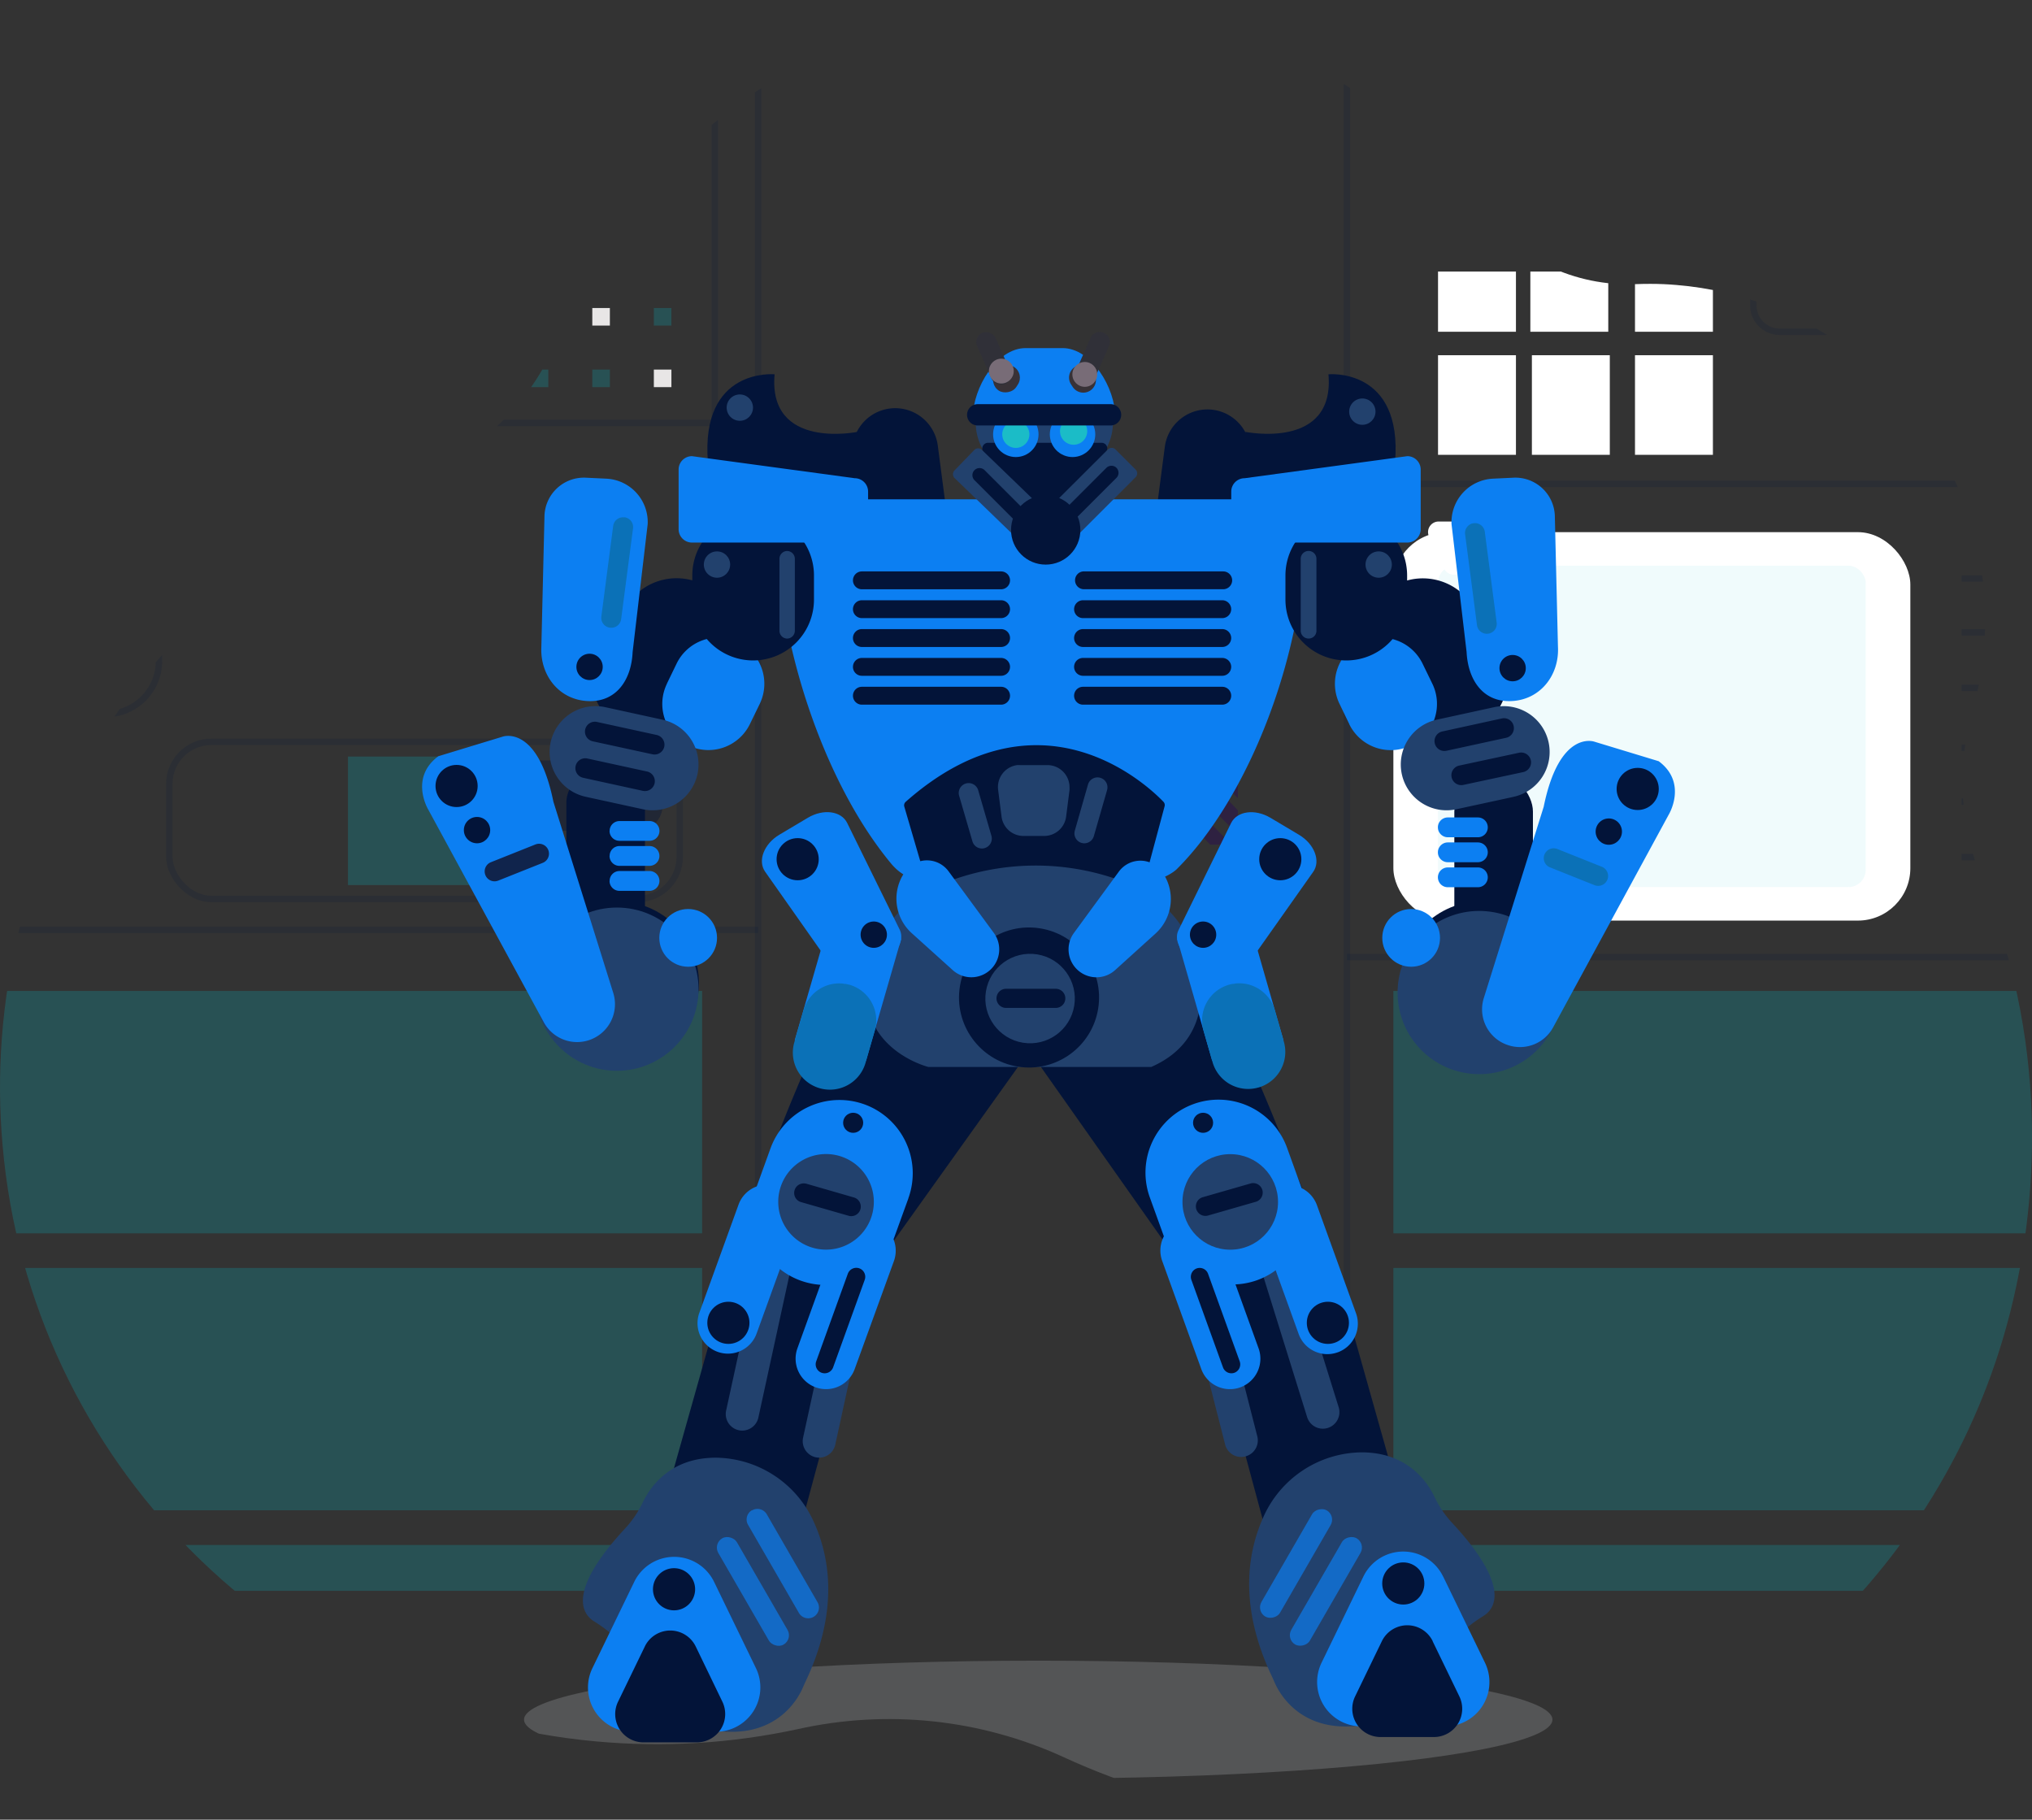<svg xmlns="http://www.w3.org/2000/svg" xmlns:xlink="http://www.w3.org/1999/xlink" width="620.417" height="555.554" viewBox="0 0 620.417 555.554"><rect x="0" y="0" width="620.417" height="555.554" fill="#333333" stroke="none"/><defs><clipPath id="a"><path d="M615.491,393.265c-17.38,81.011-82.316,143.62-163.8,158.626-45.752,8.429-89.464,1.919-127.128-15.524A127.944,127.944,0,0,0,243.6,527.9a203.037,203.037,0,0,1-61.491,3.761C85.8,523,9.117,446,.789,349.615A200.732,200.732,0,0,1,128.2,144.772a74.046,74.046,0,0,0,42.1-41.631A163.648,163.648,0,0,1,453.059,65.172a53.821,53.821,0,0,0,19.689,16.074,56.569,56.569,0,0,0,26.706,5.5c1.482-.058,2.979-.086,4.481-.082q4.02,0,7.968.345a102.634,102.634,0,0,1,90.572,129.377q-.178.676-.374,1.338a76.056,76.056,0,0,0-1.857,33.394,82.255,82.255,0,0,0,4.941,17.64,207.521,207.521,0,0,1,15.131,71.575,218.753,218.753,0,0,1-4.826,52.933Z" transform="translate(-0.004 0)" fill="none"></path></clipPath><clipPath id="b"><path d="M615.492,393.265A205.721,205.721,0,0,1,451.689,551.9c-41.381,7.618-81.074,3.017-116.151-10.827q-5.565-2.192-10.962-4.7a127.929,127.929,0,0,0-80.954-8.467,203.063,203.063,0,0,1-61.5,3.761A199.5,199.5,0,0,1,54.255,469.2h0A200.761,200.761,0,0,1,128.2,144.757a74.046,74.046,0,0,0,42.106-41.616A163.6,163.6,0,0,1,322.35,0q6.16,0,12.252.48h0a163.51,163.51,0,0,1,118.43,64.667,53.82,53.82,0,0,0,19.717,16.1,56.5,56.5,0,0,0,26.706,5.5q2.226-.086,4.481-.077,4.02,0,7.968.345l.926.082a102.652,102.652,0,0,1,89.646,129.291c-.12.456-.249.9-.374,1.343a75.889,75.889,0,0,0-1.857,33.389,81.906,81.906,0,0,0,4.941,17.64,207.561,207.561,0,0,1,15.126,71.58A218.7,218.7,0,0,1,615.492,393.265Z" transform="translate(-0.006)" fill="none"></path></clipPath></defs><g transform="translate(-0.004)"><g transform="translate(0.004 0)"><g clip-path="url(#a)"><path d="M-52.4,105.174v46.212H190.989V42.81" transform="translate(27.261 -22.273)" fill="none" stroke="#031439" stroke-miterlimit="10" stroke-width="1.96" opacity="0.16"></path><rect width="5.363" height="5.363" transform="translate(123.95 94.036)" fill="#01c7d4" opacity="0.21"></rect><rect width="5.363" height="5.363" transform="translate(142.789 94.036)" fill="#01c7d4" opacity="0.21"></rect><rect width="5.363" height="5.363" transform="translate(162.05 94.036)" fill="#4a4a64"></rect><rect width="5.363" height="5.363" transform="translate(180.845 94.036)" fill="#e8e6e6"></rect><rect width="5.363" height="5.363" transform="translate(199.636 94.036)" fill="#01c7d4" opacity="0.21"></rect><rect width="5.363" height="5.363" transform="translate(123.95 112.827)" fill="#01c7d4" opacity="0.21"></rect><rect width="5.363" height="5.363" transform="translate(142.789 112.827)" fill="#e8e6e6"></rect><rect width="5.363" height="5.363" transform="translate(162.05 112.827)" fill="#01c7d4" opacity="0.21"></rect><rect width="5.363" height="5.363" transform="translate(180.845 112.827)" fill="#01c7d4" opacity="0.21"></rect><rect width="5.363" height="5.363" transform="translate(199.636 112.827)" fill="#e8e6e6"></rect><line y2="495.13" transform="translate(231.461 -10.271)" fill="none" stroke="#031439" stroke-miterlimit="10" stroke-width="1.96" opacity="0.16"></line><line x2="268.133" transform="translate(-36.672 283.883)" fill="none" stroke="#031439" stroke-miterlimit="10" stroke-width="1.96" opacity="0.16"></line><rect width="239.513" height="73.993" transform="translate(-25.139 302.535)" fill="#01c7d4" opacity="0.21"></rect><rect width="239.513" height="73.993" transform="translate(-25.139 387.106)" fill="#01c7d4" opacity="0.21"></rect><rect width="239.513" height="13.994" transform="translate(-25.139 471.677)" fill="#01c7d4" opacity="0.21"></rect><line y2="509.522" transform="translate(411.244 -24.663)" fill="none" stroke="#031439" stroke-miterlimit="10" stroke-width="1.96" opacity="0.16"></line><line x1="265.298" transform="translate(411.244 147.737)" fill="none" stroke="#031439" stroke-miterlimit="10" stroke-width="1.96" opacity="0.16"></line><line x1="265.298" transform="translate(411.244 292.182)" fill="none" stroke="#031439" stroke-miterlimit="10" stroke-width="1.96" opacity="0.16"></line><rect width="239.513" height="73.993" transform="translate(425.429 302.535)" fill="#01c7d4" opacity="0.21"></rect><rect width="239.513" height="73.993" transform="translate(425.429 387.106)" fill="#01c7d4" opacity="0.21"></rect><rect width="239.513" height="13.994" transform="translate(425.429 471.677)" fill="#01c7d4" opacity="0.21"></rect><rect width="157.844" height="118.588" rx="16.01" transform="translate(425.429 162.469)" fill="#fff"></rect><rect width="130.582" height="98.104" rx="5.23" transform="translate(439.063 172.706)" fill="#01c7d4" opacity="0.06"></rect><rect width="23.79" height="30.419" transform="translate(439.063 108.447)" fill="#fff"></rect><rect width="23.79" height="30.419" transform="translate(467.722 108.447)" fill="#fff"></rect><rect width="23.79" height="30.419" transform="translate(499.201 108.447)" fill="#fff"></rect><rect width="23.79" height="18.378" transform="translate(439.063 82.902)" fill="#fff"></rect><rect width="52.017" height="21.473" rx="7.82" transform="translate(150.301 232.164)" fill="#031439" opacity="0.38"></rect><rect width="23.79" height="18.378" transform="translate(467.252 82.902)" fill="#fff"></rect><rect width="23.79" height="18.378" transform="translate(499.201 82.902)" fill="#fff"></rect><path d="M1115.93,172.81v10.357a8.026,8.026,0,0,0,8.021,8.021h133.182" transform="translate(-580.591 -89.908)" fill="none" stroke="#031439" stroke-miterlimit="10" stroke-width="1.96" opacity="0.16"></path><line x1="48.836" transform="translate(598.917 176.626)" fill="none" stroke="#031439" stroke-miterlimit="10" stroke-width="1.96" opacity="0.16"></line><circle cx="3.526" cy="3.526" r="3.526" transform="translate(605.941 172.711)" fill="#01c7d4" opacity="0.21"></circle><line x1="48.836" transform="translate(598.917 193.066)" fill="none" stroke="#031439" stroke-miterlimit="10" stroke-width="1.96" opacity="0.16"></line><line x1="48.836" transform="translate(598.917 209.981)" fill="none" stroke="#031439" stroke-miterlimit="10" stroke-width="1.96" opacity="0.16"></line><line x1="48.836" transform="translate(598.917 228.307)" fill="none" stroke="#031439" stroke-miterlimit="10" stroke-width="1.96" opacity="0.16"></line><circle cx="3.526" cy="3.526" r="3.526" transform="translate(605.941 224.392)" fill="#01c7d4" opacity="0.21"></circle><line x1="48.836" transform="translate(598.917 244.747)" fill="none" stroke="#031439" stroke-miterlimit="10" stroke-width="1.96" opacity="0.16"></line><line x1="48.836" transform="translate(598.917 261.662)" fill="none" stroke="#031439" stroke-miterlimit="10" stroke-width="1.96" opacity="0.16"></line><rect width="73.676" height="79.126" rx="16.16" transform="translate(-25.139 138.866)" fill="none" stroke="#031439" stroke-miterlimit="10" stroke-width="1.96" opacity="0.16"></rect><line x2="57.26" transform="translate(-18.236 186.877)" fill="none" stroke="#031439" stroke-miterlimit="10" stroke-width="1.96" opacity="0.16"></line><line x1="59.246" transform="translate(-18.236 203.975)" fill="none" stroke="#031439" stroke-miterlimit="10" stroke-width="1.96" opacity="0.16"></line><circle cx="4.471" cy="4.471" r="4.471" transform="translate(2.963 182.406)" fill="#01c7d4" opacity="0.21"></circle><circle cx="4.471" cy="4.471" r="4.471" transform="translate(29.506 199.504)" fill="#01c7d4" opacity="0.21"></circle><rect width="59.246" height="12.324" rx="4.32" transform="translate(-18.236 145.127)" fill="#031439" opacity="0.38"></rect><rect width="57.26" height="13.816" transform="translate(-18.236 164.609)" fill="#01c7d4" opacity="0.21"></rect><rect width="155.849" height="47.982" rx="12.86" transform="translate(51.694 226.474)" fill="none" stroke="#031439" stroke-miterlimit="10" stroke-width="1.96" opacity="0.16"></rect><rect width="39.227" height="39.227" transform="translate(106.238 230.983)" fill="#01c7d4" opacity="0.21"></rect><ellipse cx="157" cy="18" rx="157" ry="18" transform="translate(160 507)" fill="#d9dee5" opacity="0.2"></ellipse></g><path d="M748.37,501.49v6.539l10.5,10.751h6.5Z" transform="translate(-389.359 -260.912)" fill="#2e2141"></path><path d="M754.14,497.086l16.186,15.946v-7.306l-8.88-9.216Z" transform="translate(-392.361 -258.321)" fill="#2e2141"></path><path d="M777.13,497.2l5.157,5.162V497.2Z" transform="translate(-404.322 -258.68)" fill="#2e2141"></path><path d="M748.37,524.19v6.4h6.16Z" transform="translate(-389.359 -272.722)" fill="#2e2141"></path><rect width="17.265" height="5.114" rx="2.557" transform="translate(390.419 167.391)" fill="#787184"></rect><rect width="21.161" height="5.114" rx="2.557" transform="translate(389.877 176.189)" fill="#787184"></rect><path d="M912.114,331.9h20.739a3.229,3.229,0,0,1,3.229,3.224h0a3.224,3.224,0,0,1-3.229,3.219H912.114a3.219,3.219,0,0,1-3.224-3.219h0A3.224,3.224,0,0,1,912.114,331.9Z" transform="translate(-472.873 -172.679)" fill="#fff"></path><path d="M921.738,352.28h20.734A3.224,3.224,0,0,1,945.7,355.5h0a3.224,3.224,0,0,1-3.229,3.224H921.738a3.224,3.224,0,0,1-3.229-3.224h0A3.224,3.224,0,0,1,921.738,352.28Z" transform="translate(-477.878 -183.282)" fill="#fff"></path><path d="M565.114,615.284l-55.255,77.337A22.787,22.787,0,0,1,481.6,705.257c-10.5-3.684-17.347-14.872-3.262-45.574,0,0,26.893-74.017,41.583-76.756S578.061,585.565,565.114,615.284Z" transform="translate(-244.725 -302.953)" fill="#031439"></path><path d="M638.756,614.209l55.212,78.3a22.811,22.811,0,0,0,28.27,12.636c10.492-3.684,17.865-14.934,3.78-45.708,0,0-27.421-73.9-42.1-76.66S625.765,584.5,638.756,614.209Z" transform="translate(-331.085 -302.842)" fill="#031439"></path><path d="M435.35,767.057l-27.09,96.06A20.5,20.5,0,0,0,420.9,888.063c9.786,3.449,22.422-.528,33.039-31.451l24.231-89.781a31.834,31.834,0,0,0-5.056-27.388c-7.2-9.628-19.189-13.783-35.418,21.185a42.267,42.267,0,0,0-2.3,6.375Z" transform="translate(-211.987 -381.189)" fill="#031439"></path><path d="M801.212,767.057l27.085,96.06a20.5,20.5,0,0,1-12.636,24.946c-9.786,3.449-22.422-.528-33.039-31.451L758.4,766.831a31.82,31.82,0,0,1,5.056-27.388c7.2-9.628,19.189-13.783,35.413,21.185a41.241,41.241,0,0,1,2.3,6.376Z" transform="translate(-393.974 -381.189)" fill="#031439"></path><path d="M480.5,770.242h0a5.028,5.028,0,0,1,3.838,5.982h0L471.87,833.48a5.051,5.051,0,0,1-6,3.838h0a5.052,5.052,0,0,1-3.838-6l12.473-57.265A5.042,5.042,0,0,1,480.5,770.242Z" transform="translate(-240.327 -400.675)" fill="#22416d"></path><path d="M529.469,787.438h0a5.047,5.047,0,0,1,3.838,6L520.834,850.69a5.032,5.032,0,0,1-5.982,3.838h0a5.047,5.047,0,0,1-3.838-6l12.473-57.255A5.047,5.047,0,0,1,529.469,787.438Z" transform="translate(-265.809 -409.624)" fill="#22416d"></path><path d="M819.084,837.358h0a5.032,5.032,0,0,1-6.3-3.3h0l-17.414-55.946a5.037,5.037,0,0,1,3.3-6.356h0a5.042,5.042,0,0,1,6.318,3.358h0l17.424,55.927A5.056,5.056,0,0,1,819.084,837.358Z" transform="translate(-413.683 -401.406)" fill="#22416d"></path><path d="M769.935,854.292a5.061,5.061,0,0,1-6.121-3.646h0L749.35,793.852A5.043,5.043,0,0,1,759,790.906a4.388,4.388,0,0,1,.12.48l14.517,56.752A5.037,5.037,0,0,1,770,854.268h0Z" transform="translate(-389.754 -409.629)" fill="#22416d"></path><path d="M512.985,701.351h0a22.384,22.384,0,0,1,13.461,28.659v.058l-4.236,11.681a22.384,22.384,0,0,1-28.644,13.432h0A22.379,22.379,0,0,1,480.1,726.537h0l4.217-11.657a22.394,22.394,0,0,1,28.621-13.543Z" transform="translate(-249.094 -364.204)" fill="#0c7ff2"></path><path d="M468.317,754.418h0a9.307,9.307,0,0,1,5.6,11.912v.034l-11.95,33.005a9.3,9.3,0,0,1-11.9,5.57h0a9.3,9.3,0,0,1-5.584-11.9h0l11.955-32.986a9.292,9.292,0,0,1,11.859-5.637Z" transform="translate(-230.964 -392.224)" fill="#0c7ff2"></path><path d="M530.785,777.1h0a9.3,9.3,0,0,1,5.6,11.907h0L524.39,822.024a9.292,9.292,0,0,1-11.878,5.541h0a9.307,9.307,0,0,1-5.594-11.912h0l11.936-33.015a9.292,9.292,0,0,1,11.931-5.536Z" transform="translate(-263.449 -404.01)" fill="#0c7ff2"></path><path d="M374.361,977.609c-3.444-2.173-8.419-8.961,9.5-28.3a31.588,31.588,0,0,0,5.311-7.767c2.423-5.147,8.582-13.845,22.379-13.869a33.2,33.2,0,0,1,30.189,20.148c4.8,10.875,7.225,27.124-2.734,48.145-.3.628-.585,1.276-.863,1.919-1.3,3.037-7.556,15.039-25.042,13.308l-32.708-29.115a43.182,43.182,0,0,0-6.03-4.466Z" transform="translate(-193.026 -482.642)" fill="#22416d"></path><path d="M388.358,998.4l-12.766,26.332a13.523,13.523,0,0,0,12.18,19.438h25.55A13.533,13.533,0,0,0,425.5,1024.73L412.724,998.4a13.543,13.543,0,0,0-24.365,0Z" transform="translate(-194.704 -515.471)" fill="#0c7ff2"></path><path d="M400.583,1042.57l-8.155,16.819a8.635,8.635,0,0,0,7.767,12.43H416.5a8.659,8.659,0,0,0,7.767-12.43l-8.122-16.819a8.635,8.635,0,0,0-15.567,0Z" transform="translate(-203.714 -539.875)" fill="#031439"></path><path d="M509.913,734.44a14.593,14.593,0,1,1-14.593,14.593h0a14.6,14.6,0,0,1,14.593-14.593Z" transform="translate(-257.704 -382.11)" fill="#22416d"></path><path d="M509,753.164l14.579,4.212a2.912,2.912,0,1,1-1.607,5.594l-14.588-4.193A2.917,2.917,0,0,1,509,753.183Z" transform="translate(-262.97 -391.824)" fill="#031439"></path><circle cx="3.065" cy="3.065" r="3.065" transform="translate(257.424 339.723)" fill="#031439"></circle><circle cx="6.433" cy="6.433" r="6.433" transform="translate(215.961 397.425)" fill="#031439"></circle><path d="M532.475,807h0a2.744,2.744,0,0,1,1.641,3.516l-9.647,26.721a2.754,2.754,0,0,1-3.516,1.641h0a2.739,2.739,0,0,1-1.641-3.512l9.647-26.711A2.758,2.758,0,0,1,532.475,807Z" transform="translate(-270.1 -419.775)" fill="#031439"></path><path d="M572.89,491.366l6.894,23.478,68.721,5.411,6.3-28.889S618.761,450.133,572.89,491.366Z" transform="translate(-298.061 -246.11)" fill="#031439"></path><path d="M553.846,259.878h0a13.111,13.111,0,0,1,14.7,11.283l6.179,47.1a13.106,13.106,0,0,1-11.288,14.7h0a13.106,13.106,0,0,1-14.7-11.288h0l-6.179-47.1A13.106,13.106,0,0,1,553.846,259.878Z" transform="translate(-282.222 -135.149)" fill="#031439"></path><path d="M728.387,319.126,734.547,272a13.13,13.13,0,0,1,14.7-11.322h0A13.13,13.13,0,0,1,760.562,275.4L754.4,322.527a13.125,13.125,0,0,1-14.713,11.317h0a13.12,13.12,0,0,1-11.3-14.718Z" transform="translate(-378.903 -135.568)" fill="#031439"></path><path d="M496.081,255.732s-27.412,5.666-25.344-17.572c0,0-22.691-2.183-20.36,26.812l-.158,11.086h48.687v-15.74h-2.8Z" transform="translate(-234.234 -123.889)" fill="#031439"></path><path d="M789.556,255.732s27.412,5.642,25.368-17.572c0,0,22.677-2.183,20.345,26.812l.173,11.086H786.73v-15.74h2.826Z" transform="translate(-409.317 -123.889)" fill="#031439"></path><path d="M645.795,317.77H504.5a9.911,9.911,0,0,0-9.916,9.916h0c0,32.358,13.648,76,35.063,101.587,2.168,2.456,4.917,4.365,8.213,4.365h0a1.439,1.439,0,0,0,1.468-1.439h0a1.664,1.664,0,0,0,0-.437l-5.9-20.149a1.439,1.439,0,0,1,.437-1.506c41.089-36.315,74.012-4.86,78.675,0a1.439,1.439,0,0,1,.355,1.391l-5.445,20.3a1.439,1.439,0,0,0,.988,1.8,1.709,1.709,0,0,0,.437.058h1.3c2.48,0,5.584-2.125,6.433-2.974,22.1-21.976,39.117-66.149,39.117-102.988h0a9.916,9.916,0,0,0-9.916-9.916Z" transform="translate(-257.319 -165.327)" fill="#0c7ff2"></path><path d="M545.6,363.65h42.5a2.735,2.735,0,0,1,2.734,2.725h0a2.749,2.749,0,0,1-2.734,2.734H545.6a2.739,2.739,0,0,1-2.725-2.734h0A2.725,2.725,0,0,1,545.6,363.65Z" transform="translate(-282.448 -189.198)" fill="#031439"></path><path d="M545.6,382h42.5a2.744,2.744,0,0,1,2.734,2.734h0a2.735,2.735,0,0,1-2.734,2.72H545.6a2.72,2.72,0,0,1-2.725-2.72h0A2.734,2.734,0,0,1,545.6,382Z" transform="translate(-282.448 -198.745)" fill="#031439"></path><path d="M545.6,400.36h42.5a2.734,2.734,0,0,1,2.734,2.725h0a2.735,2.735,0,0,1-2.734,2.734H545.6a2.725,2.725,0,0,1-2.725-2.725h0a2.725,2.725,0,0,1,2.725-2.734Z" transform="translate(-282.448 -208.297)" fill="#031439"></path><path d="M545.6,418.71h42.5a2.744,2.744,0,0,1,2.734,2.734h0a2.735,2.735,0,0,1-2.734,2.72H545.6a2.72,2.72,0,0,1-2.725-2.72h0A2.734,2.734,0,0,1,545.6,418.71Z" transform="translate(-282.448 -217.844)" fill="#031439"></path><path d="M545.6,437.07h42.5a2.734,2.734,0,0,1,2.734,2.725h0a2.735,2.735,0,0,1-2.734,2.734H545.6a2.725,2.725,0,0,1-2.725-2.725h0a2.725,2.725,0,0,1,2.725-2.734Z" transform="translate(-282.448 -227.396)" fill="#031439"></path><path d="M686.34,382h42.509a2.744,2.744,0,0,1,2.734,2.734h0a2.739,2.739,0,0,1-2.734,2.72H686.34a2.72,2.72,0,0,1-2.72-2.72h0A2.73,2.73,0,0,1,686.34,382Z" transform="translate(-355.671 -198.744)" fill="#031439"></path><path d="M686.34,400.36h42.509a2.739,2.739,0,0,1,2.734,2.725h0a2.734,2.734,0,0,1-2.734,2.734H686.34a2.72,2.72,0,0,1-2.72-2.725h0a2.72,2.72,0,0,1,2.72-2.734Z" transform="translate(-355.671 -208.297)" fill="#031439"></path><path d="M686.34,418.71h42.509a2.744,2.744,0,0,1,2.734,2.734h0a2.739,2.739,0,0,1-2.734,2.72H686.34a2.72,2.72,0,0,1-2.72-2.72h0a2.73,2.73,0,0,1,2.72-2.734Z" transform="translate(-355.671 -217.844)" fill="#031439"></path><path d="M686.34,437.07h42.509a2.739,2.739,0,0,1,2.734,2.725h0a2.734,2.734,0,0,1-2.734,2.734H686.34a2.72,2.72,0,0,1-2.72-2.725h0a2.72,2.72,0,0,1,2.72-2.734Z" transform="translate(-355.671 -227.396)" fill="#031439"></path><path d="M686.954,363.634h42.5a2.73,2.73,0,0,1,2.735,2.71h0a2.734,2.734,0,0,1-2.734,2.734h-42.5a2.734,2.734,0,0,1-2.734-2.734h0a2.72,2.72,0,0,1,2.72-2.725Z" transform="translate(-355.983 -189.182)" fill="#031439"></path><path d="M379.467,388.46l7.872-12.195a18.033,18.033,0,0,1,24.946-5.392h0a18.038,18.038,0,0,1,5.378,24.946l-7.867,12.19a18.033,18.033,0,0,1-24.946,5.378h0A18.033,18.033,0,0,1,379.467,388.46Z" transform="translate(-195.931 -191.456)" fill="#031439"></path><path d="M422.918,419.836l2.974-6.145a14.118,14.118,0,0,1,18.844-6.524h0a14.118,14.118,0,0,1,6.524,18.853l-2.989,6.136a14.08,14.08,0,0,1-18.815,6.529h0a14.089,14.089,0,0,1-6.529-18.82Z" transform="translate(-219.305 -211.103)" fill="#0c7ff2"></path><path d="M866.6,974.21c3.444-2.159,8.419-8.961-9.489-28.3a30.938,30.938,0,0,1-5.344-7.767c-2.4-5.147-8.582-13.845-22.365-13.869a33.2,33.2,0,0,0-30.194,20.149c-4.8,10.875-7.225,27.119,2.725,48.145.3.643.585,1.276.863,1.919,1.3,3.037,7.57,15.049,25.051,13.317l32.708-29.143a43.457,43.457,0,0,1,6.045-4.447Z" transform="translate(-413.641 -480.873)" fill="#22416d"></path><path d="M876.765,995.018l12.775,26.332a13.528,13.528,0,0,1-12.166,19.439h-25.56a13.538,13.538,0,0,1-12.18-19.414l12.775-26.323a13.523,13.523,0,0,1,24.356,0Z" transform="translate(-436.143 -513.723)" fill="#0c7ff2"></path><path d="M885.2,1039.2l8.155,16.834a8.635,8.635,0,0,1-7.676,12.415H869.254a8.635,8.635,0,0,1-7.719-12.415l8.155-16.834a8.635,8.635,0,0,1,15.543,0Z" transform="translate(-447.782 -538.133)" fill="#031439"></path><path d="M459.2,327.52h0a18.575,18.575,0,0,1,18.575,18.575v7.349A18.575,18.575,0,0,1,459.2,372.034h0a18.575,18.575,0,0,1-18.575-18.575v-7.364A18.57,18.57,0,0,1,459.2,327.52Z" transform="translate(-229.25 -170.4)" fill="#031439"></path><path d="M485.683,316.68H435.988a4.082,4.082,0,0,1-4.078-4.082h0v-18.23a4.082,4.082,0,0,1,4.078-4.068l49.695,6.735a4.087,4.087,0,0,1,4.078,4.078V312.6A4.092,4.092,0,0,1,485.683,316.68Z" transform="translate(-224.713 -151.035)" fill="#0c7ff2"></path><path d="M358.654,372.181h0c-8.683-.4-14.555-7.834-14.128-16.522l.959-40.206a12.056,12.056,0,0,1,12.564-11.465l6.308.3a13.284,13.284,0,0,1,12.636,13.864l-4.6,39.059C372.019,365.805,367.333,372.627,358.654,372.181Z" transform="translate(-179.238 -158.151)" fill="#0c7ff2"></path><path d="M369.8,491.48h5.315a9.34,9.34,0,0,1,9.35,9.331v39.621a9.335,9.335,0,0,1-9.321,9.345H369.8a9.34,9.34,0,0,1-9.335-9.34V500.844a9.34,9.34,0,0,1,9.335-9.34Z" transform="translate(-187.54 -255.704)" fill="#031439"></path><path d="M366.791,449.7l17.448,3.814a14.008,14.008,0,0,1,10.7,16.666h0a14.013,14.013,0,0,1-16.671,10.679l-17.438-3.8a14.018,14.018,0,0,1-10.708-16.671h0A14.018,14.018,0,0,1,366.791,449.7Z" transform="translate(-181.992 -233.799)" fill="#22416d"></path><circle cx="24.907" cy="24.907" r="24.907" transform="translate(161.875 323.158) rotate(-85.93)" fill="#031439"></circle><circle cx="24.917" cy="24.917" r="24.917" transform="translate(163.441 277.076)" fill="#22416d"></circle><circle cx="8.813" cy="8.813" r="8.813" transform="translate(201.301 277.522)" fill="#0c7ff2"></circle><path d="M273.621,474.528l19.669-5.987s10.64-3.771,15.452,19.875l18.278,58.378a11.557,11.557,0,0,1-7.2,14.349h0a11.557,11.557,0,0,1-13.984-5.363l-35.327-65.008S264.722,481.119,273.621,474.528Z" transform="translate(-139.779 -243.655)" fill="#0c7ff2"></path><path d="M876.186,370.957h0a18.028,18.028,0,0,1,24.946,5.378L909,388.524a18.038,18.038,0,0,1-5.378,24.946h0a18.028,18.028,0,0,1-24.946-5.378l-7.867-12.19A18.038,18.038,0,0,1,876.186,370.957Z" transform="translate(-451.558 -191.496)" fill="#031439"></path><path d="M854,432.191l-2.974-6.155A14.1,14.1,0,0,1,857.54,407.2h0a14.1,14.1,0,0,1,18.829,6.524l2.989,6.145a14.109,14.109,0,0,1-6.539,18.848h0a14.094,14.094,0,0,1-18.839-6.519Z" transform="translate(-442.027 -211.119)" fill="#0c7ff2"></path><path d="M836.715,372.034h0a18.575,18.575,0,0,1-18.585-18.565v-7.373A18.57,18.57,0,0,1,836.7,327.52h0A18.57,18.57,0,0,1,855.28,346.1h0v7.364A18.575,18.575,0,0,1,836.7,372.034Z" transform="translate(-425.653 -170.4)" fill="#031439"></path><path d="M787.718,316.68H837.4a4.1,4.1,0,0,0,4.083-4.082v-18.23A4.1,4.1,0,0,0,837.4,290.3l-49.685,6.735a4.087,4.087,0,0,0-4.078,4.078V312.6A4.082,4.082,0,0,0,787.718,316.68Z" transform="translate(-407.709 -151.035)" fill="#0c7ff2"></path><path d="M942.185,372.18h0c8.683-.4,14.555-7.834,14.128-16.522l-.959-40.206a12.065,12.065,0,0,0-12.583-11.465l-6.318.3a13.3,13.3,0,0,0-12.636,13.864l4.6,39.059C928.848,365.8,933.492,372.626,942.185,372.18Z" transform="translate(-480.632 -158.15)" fill="#0c7ff2"></path><rect width="23.996" height="58.292" rx="11.998" transform="translate(444.043 235.776)" fill="#031439"></rect><path d="M925.956,477.09l-17.438,3.78a14,14,0,0,1-16.666-10.693h0a14.008,14.008,0,0,1,10.7-16.651l17.438-3.8a14,14,0,0,1,16.67,10.693h0a13.994,13.994,0,0,1-10.688,16.656Z" transform="translate(-463.842 -233.811)" fill="#22416d"></path><circle cx="24.907" cy="24.907" r="24.907" transform="translate(427.578 275.142)" fill="#031439"></circle><path d="M918.754,580.1a24.917,24.917,0,1,1-28.87,20.206h0a24.9,24.9,0,0,1,28.831-20.2Z" transform="translate(-462.785 -301.617)" fill="#22416d"></path><circle cx="8.813" cy="8.813" r="8.813" transform="translate(422.042 277.522)" fill="#0c7ff2"></circle><path d="M997.194,477.723l-19.669-5.973s-10.635-3.771-15.438,19.875L943.81,550a11.485,11.485,0,0,0,7.2,14.339h0a11.513,11.513,0,0,0,13.97-5.387l35.322-65S1006.084,484.329,997.194,477.723Z" transform="translate(-490.759 -245.325)" fill="#0c7ff2"></path><circle cx="6.433" cy="6.433" r="6.433" transform="translate(132.974 233.526)" fill="#031439"></circle><circle cx="6.433" cy="6.433" r="6.433" transform="translate(493.594 234.433)" fill="#031439"></circle><circle cx="4.02" cy="4.02" r="4.02" transform="translate(141.628 249.415)" fill="#031439"></circle><circle cx="4.02" cy="4.02" r="4.02" transform="translate(487.184 249.87)" fill="#031439"></circle><path d="M308.686,546.53h0a3.018,3.018,0,0,1,1.684-3.924h0l13.591-5.421a3.022,3.022,0,0,1,3.929,1.684h0a3.022,3.022,0,0,1-1.684,3.929h0l-13.591,5.421a3.013,3.013,0,0,1-3.919-1.66Z" transform="translate(-160.49 -279.37)" fill="#10244c"></path><path d="M982.762,541.763h0a3.027,3.027,0,0,1,3.924-1.693h0l13.591,5.431a3.022,3.022,0,0,1,1.689,3.924h0a3.022,3.022,0,0,1-3.924,1.693h0l-13.591-5.435a3.013,3.013,0,0,1-1.7-3.905Z" transform="translate(-511.193 -280.873)" fill="#0b71b7"></path><path d="M939.467,366.677h0a3.017,3.017,0,0,1-3.387-2.6h0l-3.617-27.685a3.022,3.022,0,0,1,2.538-3.44h.067a3.027,3.027,0,0,1,3.392,2.6h0l3.617,27.685a3.017,3.017,0,0,1-2.538,3.435Z" transform="translate(-485.12 -173.213)" fill="#0b71b7"></path><path d="M389.792,329.17h0a3.032,3.032,0,0,1,2.6,3.387l-3.627,27.714a3.018,3.018,0,0,1-3.358,2.615h-.072a3.017,3.017,0,0,1-2.615-3.358.284.284,0,0,1,0-.067l3.617-27.685a3.027,3.027,0,0,1,3.444-2.552Z" transform="translate(-199.112 -171.258)" fill="#0b71b7"></path><path d="M649.2,508.529h-6.236a6.74,6.74,0,0,1-6.716-5.891l-1.046-8.179a6.759,6.759,0,0,1,5.838-7.56,8.518,8.518,0,0,1,.859,0h8.333A6.759,6.759,0,0,1,657,493.658a8.442,8.442,0,0,1,0,.854l-1.046,8.2A6.759,6.759,0,0,1,649.2,508.529Z" transform="translate(-330.451 -253.315)" fill="#22416d"></path><path d="M691.734,494.863h0A3.032,3.032,0,0,1,693.8,498.6l-4.044,14.061a3.037,3.037,0,0,1-3.747,2.082h0A3.037,3.037,0,0,1,683.943,511l4.02-14.07a3.022,3.022,0,0,1,3.737-2.077Z" transform="translate(-355.778 -257.398)" fill="#22416d"></path><path d="M618.13,518.212a3.018,3.018,0,0,1-3.751-2.044h0l-4.1-14.051a3.032,3.032,0,0,1,5.814-1.7l4.082,14.051a3.032,3.032,0,0,1-2.058,3.742Z" transform="translate(-317.468 -259.289)" fill="#22416d"></path><path d="M372.374,461.682h0a3.037,3.037,0,0,1,3.608-2.3l18.23,3.977a3.032,3.032,0,0,1,2.3,3.593h0a3.027,3.027,0,0,1-3.608,2.3l-18.23-3.963A3.037,3.037,0,0,1,372.374,461.682Z" transform="translate(-193.702 -238.969)" fill="#031439"></path><path d="M366.275,484.941h0a3.018,3.018,0,0,1,3.593-2.3l18.23,3.972a3.022,3.022,0,0,1,2.293,3.6h0a3.017,3.017,0,0,1-3.593,2.3l-18.23-3.987A3.018,3.018,0,0,1,366.275,484.941Z" transform="translate(-190.529 -251.07)" fill="#031439"></path><path d="M913.073,464.713h0a3.018,3.018,0,0,1,2.3-3.593l18.2-3.977a3.017,3.017,0,0,1,3.593,2.3h0a3.022,3.022,0,0,1-2.288,3.608h0l-18.23,3.963A3.017,3.017,0,0,1,913.073,464.713Z" transform="translate(-475.013 -237.803)" fill="#031439"></path><path d="M923.823,486.487h0a3.017,3.017,0,0,1,2.3-3.593l18.278-3.919a3.037,3.037,0,0,1,3.608,2.3h0a3.051,3.051,0,0,1-2.3,3.6l-18.287,3.915A3.017,3.017,0,0,1,923.823,486.487Z" transform="translate(-480.606 -249.161)" fill="#031439"></path><path d="M387.974,525.537h0a3.017,3.017,0,0,1,3.017-3.017h9.168a3.013,3.013,0,0,1,3.032,3.008h0a3.032,3.032,0,0,1-3.032,3.022h-9.192a3.022,3.022,0,0,1-3.017-3.022Z" transform="translate(-201.842 -271.853)" fill="#0c7ff2"></path><path d="M387.974,541.438h0a3.018,3.018,0,0,1,3.017-3.018h9.168a3.022,3.022,0,0,1,3.022,3.018h0a3.037,3.037,0,0,1-3.022,3.037h-9.191a3.022,3.022,0,0,1-3.017-3.022Z" transform="translate(-201.842 -280.126)" fill="#0c7ff2"></path><path d="M387.974,557.337h0a3.017,3.017,0,0,1,3.017-3.017h9.168a3.022,3.022,0,0,1,3.022,3.017h0a3.037,3.037,0,0,1-3.022,3.037h-9.192a3.022,3.022,0,0,1-3.017-3.022Z" transform="translate(-201.842 -288.398)" fill="#0c7ff2"></path><path d="M915.16,523.238h0a3.022,3.022,0,0,1,3.022-3.017h9.187a3.022,3.022,0,0,1,3.022,3.017h0a3.022,3.022,0,0,1-3.008,3.037h-9.2a3.037,3.037,0,0,1-3.022-3.037Z" transform="translate(-476.135 -270.657)" fill="#0c7ff2"></path><path d="M915.16,539.152h0a3.032,3.032,0,0,1,3.022-3.032h9.187a3.022,3.022,0,0,1,3.022,3.022h0a3.022,3.022,0,0,1-3.022,3.022h-9.187a3.022,3.022,0,0,1-3.022-3.022Z" transform="translate(-476.135 -278.929)" fill="#0c7ff2"></path><path d="M915.16,555.062h0a3.022,3.022,0,0,1,3.022-3.022h9.187a3.022,3.022,0,0,1,3.022,3.022h0a3.022,3.022,0,0,1-3.022,3.022h-9.187A3.022,3.022,0,0,1,915.16,555.062Z" transform="translate(-476.135 -287.212)" fill="#0c7ff2"></path><path d="M498.388,350.65h0a2.4,2.4,0,0,1,2.4,2.4v22.043a2.4,2.4,0,0,1-2.4,2.3h0a2.4,2.4,0,0,1-2.3-2.3V353.039a2.4,2.4,0,0,1,2.3-2.389Z" transform="translate(-258.104 -182.434)" fill="#22416d"></path><path d="M830.249,377.37h0a2.4,2.4,0,0,1-2.4-2.375V353.029a2.4,2.4,0,0,1,2.4-2.4h0a2.4,2.4,0,0,1,2.4,2.4v22.043a2.37,2.37,0,0,1-2.4,2.3Z" transform="translate(-430.71 -182.424)" fill="#22416d"></path><path d="M662.894,269c0,10.137-9.374,18.383-20.93,18.383S621,279.185,621,269" transform="translate(-323.092 -139.954)" fill="#22416d"></path><path d="M625.7,284.764l17.534,17.313a1.77,1.77,0,0,0,2.48,0l17.117-17.313a1.751,1.751,0,0,0,0-2.48,1.784,1.784,0,0,0-1.242-.5H626.936a1.765,1.765,0,0,0-1.746,1.77A1.727,1.727,0,0,0,625.7,284.764Z" transform="translate(-325.272 -146.603)" fill="#031439"></path><path d="M668.361,315.672l-8.5-8.5L681.587,285.5a1.65,1.65,0,0,1,2.293,0h0l6.169,6.169a1.655,1.655,0,0,1,0,2.3h0Z" transform="translate(-343.31 -148.296)" fill="#22416d"></path><path d="M637.411,307.089l-8.352,8.635-22.067-21.343a1.665,1.665,0,0,1,0-2.3h0l6.069-6.275a1.636,1.636,0,0,1,2.3,0h0Z" transform="translate(-315.564 -148.454)" fill="#22416d"></path><circle cx="10.583" cy="10.583" r="10.583" transform="translate(308.693 151.21)" fill="#031439"></circle><path d="M619.22,242.585h0c0-8.832,7.239-21.055,16.085-21.055h11.3c8.846,0,16.085,12.223,16.085,21.055h0" transform="translate(-322.166 -115.256)" fill="#0c7ff2"></path><circle cx="6.937" cy="6.937" r="6.937" transform="translate(318.412 136.355) rotate(-67.5)" fill="#0c7ff2"></circle><circle cx="4.157" cy="4.157" r="4.157" transform="matrix(0.16, -0.987, 0.987, 0.16, 323.033, 135.064)" fill="#1bbcc7"></circle><circle cx="6.937" cy="6.937" r="6.937" transform="translate(303.214 125.664)" fill="#0c7ff2"></circle><circle cx="4.145" cy="4.145" r="4.145" transform="translate(306.006 128.456)" fill="#1bbcc7"></circle><path d="M618.742,257.21H659.3a3.243,3.243,0,0,1,3.253,3.229v.029h0a3.252,3.252,0,0,1-3.253,3.248H618.742a3.248,3.248,0,0,1-3.253-3.248h0a3.248,3.248,0,0,1,3.253-3.253Z" transform="translate(-320.225 -133.82)" fill="#031439"></path><rect width="8.592" height="7.709" rx="3.855" transform="translate(301.749 117.208) rotate(-57.44)" fill="#383237"></rect><path d="M682.192,232.867h0a3.838,3.838,0,0,1,5.325,1.18l.48.734a3.838,3.838,0,0,1-1.171,5.33h0a3.862,3.862,0,0,1-5.325-1.18l-.48-.734a3.838,3.838,0,0,1,1.171-5.33Z" transform="translate(-353.999 -120.836)" fill="#383237"></path><rect width="6.16" height="17.126" rx="3.08" transform="translate(297.092 102.849) rotate(-23.87)" fill="#303038"></rect><circle cx="3.79" cy="3.79" r="3.79" transform="translate(301.938 109.502)" fill="#786c77"></circle><path d="M684.535,223.134l4.442-10.031a3.075,3.075,0,0,1,4.058-1.569h0a3.075,3.075,0,0,1,1.569,4.058l-4.437,10.036A3.08,3.08,0,0,1,686.1,227.2h0a3.085,3.085,0,0,1-1.569-4.063Z" transform="translate(-356.01 -109.918)" fill="#303038"></path><circle cx="3.79" cy="3.79" r="3.79" transform="translate(327.421 110.515)" fill="#786c77"></circle><circle cx="4.02" cy="4.02" r="4.02" transform="translate(457.82 199.96)" fill="#031439"></circle><circle cx="4.02" cy="4.02" r="4.02" transform="translate(175.986 199.581)" fill="#031439"></circle><circle cx="4.02" cy="4.02" r="4.02" transform="translate(214.896 168.341)" fill="#22416d"></circle><circle cx="4.02" cy="4.02" r="4.02" transform="translate(416.924 168.341)" fill="#22416d"></circle><circle cx="4.02" cy="4.02" r="4.02" transform="translate(221.867 120.426)" fill="#22416d"></circle><circle cx="4.02" cy="4.02" r="4.02" transform="translate(411.934 121.654)" fill="#22416d"></circle><path d="M683.767,297.037a2.188,2.188,0,0,1,0,3.08L662.87,321a2.184,2.184,0,1,1-3.248-2.922l.1-.1h.058l20.887-20.887a2.2,2.2,0,0,1,3.1-.058Z" transform="translate(-342.894 -154.223)" fill="#031439"></path><path d="M643.5,322.47h0a2.192,2.192,0,0,1-3.089,0l-20.873-20.882a2.173,2.173,0,0,1,0-3.075h0a2.188,2.188,0,0,1,3.08,0L643.5,319.4a2.178,2.178,0,0,1,0,3.094S643.515,322.48,643.5,322.47Z" transform="translate(-322 -154.978)" fill="#031439"></path><path d="M763.183,754.914h0a22.293,22.293,0,0,1-28.525-13.384l-4.284-11.854a22.278,22.278,0,0,1,13.375-28.524h0a22.269,22.269,0,0,1,28.525,13.37h0l4.284,11.868a22.274,22.274,0,0,1-13.375,28.52Z" transform="translate(-379.303 -364.095)" fill="#0c7ff2"></path><path d="M824.9,805.249h0a9.3,9.3,0,0,1-11.878-5.584L801.1,766.64a9.3,9.3,0,0,1,5.584-11.912h0a9.307,9.307,0,0,1,11.912,5.6h0l11.936,33.015a9.307,9.307,0,0,1-5.608,11.907Z" transform="translate(-416.501 -392.377)" fill="#0c7ff2"></path><path d="M573.7,556.73a75.8,75.8,0,0,1,56.958-.648,35.4,35.4,0,0,1,22.921,33.648c-.221,8.731-3.838,17.577-15.318,22.609H570.244s-22.682-5.594-18.542-28.832a35.979,35.979,0,0,1,22-26.778Z" transform="translate(-286.775 -286.591)" fill="#22416d"></path><path d="M762.923,827.519h0a9.312,9.312,0,0,1-11.912-5.594h0L739.076,788.91A9.3,9.3,0,0,1,744.665,777h0a9.316,9.316,0,0,1,11.94,5.574.381.381,0,0,0,0,.053l11.921,33.029A9.316,9.316,0,0,1,762.923,827.519Z" transform="translate(-384.234 -403.959)" fill="#0c7ff2"></path><circle cx="14.588" cy="14.588" r="14.588" transform="translate(361.036 352.359)" fill="#22416d"></circle><path d="M763.237,757.234l14.574-4.188a2.912,2.912,0,0,1,3.607,1.991h0a2.912,2.912,0,0,1-2,3.6l-14.574,4.193a2.917,2.917,0,0,1-3.612-1.991h0A2.917,2.917,0,0,1,763.237,757.234Z" transform="translate(-395.994 -391.73)" fill="#031439"></path><circle cx="3.065" cy="3.065" r="3.065" transform="translate(364.264 339.723)" fill="#031439"></circle><circle cx="6.433" cy="6.433" r="6.433" transform="translate(399.001 397.425)" fill="#031439"></circle><path d="M771.236,838.906h0a2.73,2.73,0,0,1-3.5-1.636h0l-9.652-26.721a2.734,2.734,0,0,1,1.641-3.5h0a2.725,2.725,0,0,1,3.449,1.641l9.657,26.716A2.739,2.739,0,0,1,771.236,838.906Z" transform="translate(-394.327 -419.807)" fill="#031439"></path><rect width="6.558" height="37.462" rx="3.279" transform="translate(217.678 471.282) rotate(-30)" fill="#0c7ff2" opacity="0.67"></rect><path d="M476.843,960.732a3.286,3.286,0,0,1,4.481,1.151h0l15.452,26.764a3.281,3.281,0,1,1-5.675,3.286h0l-15.452-26.769a3.272,3.272,0,0,1,1.151-4.476Z" transform="translate(-247.233 -499.609)" fill="#0c7ff2" opacity="0.67"></path><path d="M422.023,998a6.433,6.433,0,1,1-6.433,6.433h0A6.433,6.433,0,0,1,422.023,998Z" transform="translate(-216.222 -519.233)" fill="#031439"></path><circle cx="6.433" cy="6.433" r="6.433" transform="translate(422.023 477.002)" fill="#031439"></circle><circle cx="21.381" cy="21.381" r="21.381" transform="translate(289.657 322.215) rotate(-80.78)" fill="#031439"></circle><circle cx="13.658" cy="13.658" r="13.658" transform="translate(298.839 316.149) rotate(-80.78)" fill="#22416d"></circle><path d="M637.293,629.267h15.174a2.922,2.922,0,0,1,0,5.838H637.293a2.922,2.922,0,1,1,0-5.838Z" transform="translate(-329.987 -327.39)" fill="#031439"></path><path d="M575.281,569.824l12.387,11.168a8.5,8.5,0,0,0,11.485,0h0a8.5,8.5,0,0,0,1.151-11.269l-13.787-18.762a8.2,8.2,0,0,0-11.441-1.895l-.058.043a8.348,8.348,0,0,0-2.159,2.3l-.273.48s-.139.225-.36.628A14.185,14.185,0,0,0,575.281,569.824Z" transform="translate(-296.835 -284.867)" fill="#0c7ff2"></path><path d="M706.7,569.935,694.362,581.1a8.51,8.51,0,0,1-11.513,0h0a8.515,8.515,0,0,1-1.147-11.259l13.706-18.709a8.155,8.155,0,0,1,11.4-1.837h0a8.154,8.154,0,0,1,2.173,2.3c.091.149.182.307.273.48.139.264.139.216.355.619a14.209,14.209,0,0,1-2.912,17.241Z" transform="translate(-353.835 -284.977)" fill="#0c7ff2"></path><path d="M516.575,584.35l21.76,6.236-10.765,37.28-21.76-6.236Z" transform="translate(-263.161 -304.022)" fill="#0c7ff2"></path><path d="M521.88,626.229a11.312,11.312,0,0,1,7.752,14h0l-2.768,9.633a11.316,11.316,0,1,1-21.872-5.819c.039-.144.082-.288.126-.427l2.768-9.594a11.317,11.317,0,0,1,13.994-7.767Z" transform="translate(-262.537 -325.594)" fill="#0b71b7"></path><path d="M523.08,561.578l-13.039,7.752L485.92,535.054c-2.355-3.334-.379-8.5,4.318-11.307l8.731-5.191c4.711-2.8,10.189-2.082,11.993,1.6L527.076,552.9C528.318,555.673,526.615,559.463,523.08,561.578Z" transform="translate(-252.295 -268.902)" fill="#0c7ff2"></path><rect width="22.643" height="38.795" transform="translate(359.392 286.548) rotate(-16.04)" fill="#0c7ff2"></rect><path d="M782.276,657.575h0a11.3,11.3,0,0,1-14-7.714h0l-2.758-9.652a11.317,11.317,0,0,1,7.748-14h0a11.307,11.307,0,0,1,14,7.724h0l2.768,9.628a11.317,11.317,0,0,1-7.724,14.018Z" transform="translate(-398.05 -325.566)" fill="#0b71b7"></path><path d="M753.447,561.6l13.049,7.752L790.678,535.1c2.356-3.329.369-8.5-4.318-11.3L777.63,518.6c-4.721-2.806-10.189-2.082-12.017,1.593l-16.095,32.765C748.194,555.7,749.921,559.486,753.447,561.6Z" transform="translate(-389.725 -268.926)" fill="#0c7ff2"></path><circle cx="6.433" cy="6.433" r="6.433" transform="translate(384.47 255.881)" fill="#031439"></circle><circle cx="6.433" cy="6.433" r="6.433" transform="translate(237.113 255.881)" fill="#031439"></circle><circle cx="4.02" cy="4.02" r="4.02" transform="translate(262.764 281.336)" fill="#031439"></circle><circle cx="4.02" cy="4.02" r="4.02" transform="translate(363.309 281.336)" fill="#031439"></circle><path d="M615.492,393.265A205.721,205.721,0,0,1,451.689,551.9c-41.381,7.618-81.074,3.017-116.151-10.827q-5.565-2.192-10.962-4.7a127.929,127.929,0,0,0-80.954-8.467,203.063,203.063,0,0,1-61.5,3.761A199.5,199.5,0,0,1,54.255,469.2h0A200.761,200.761,0,0,1,128.2,144.757a74.046,74.046,0,0,0,42.106-41.616A163.6,163.6,0,0,1,322.35,0q6.16,0,12.252.48h0a163.51,163.51,0,0,1,118.43,64.667,53.82,53.82,0,0,0,19.717,16.1,56.5,56.5,0,0,0,26.706,5.5q2.226-.086,4.481-.077,4.02,0,7.968.345l.926.082a102.652,102.652,0,0,1,89.646,129.291c-.12.456-.249.9-.374,1.343a75.889,75.889,0,0,0-1.857,33.389,81.906,81.906,0,0,0,4.941,17.64,207.561,207.561,0,0,1,15.126,71.58A218.7,218.7,0,0,1,615.492,393.265Z" transform="translate(-0.005 0)" fill="none"></path><rect width="37.462" height="6.558" rx="3.279" transform="translate(392.619 500.43) rotate(-60)" fill="#0c7ff2" opacity="0.67"></rect><rect width="37.462" height="6.558" rx="3.279" transform="translate(383.511 491.913) rotate(-60)" fill="#0c7ff2" opacity="0.67"></rect></g></g></svg>